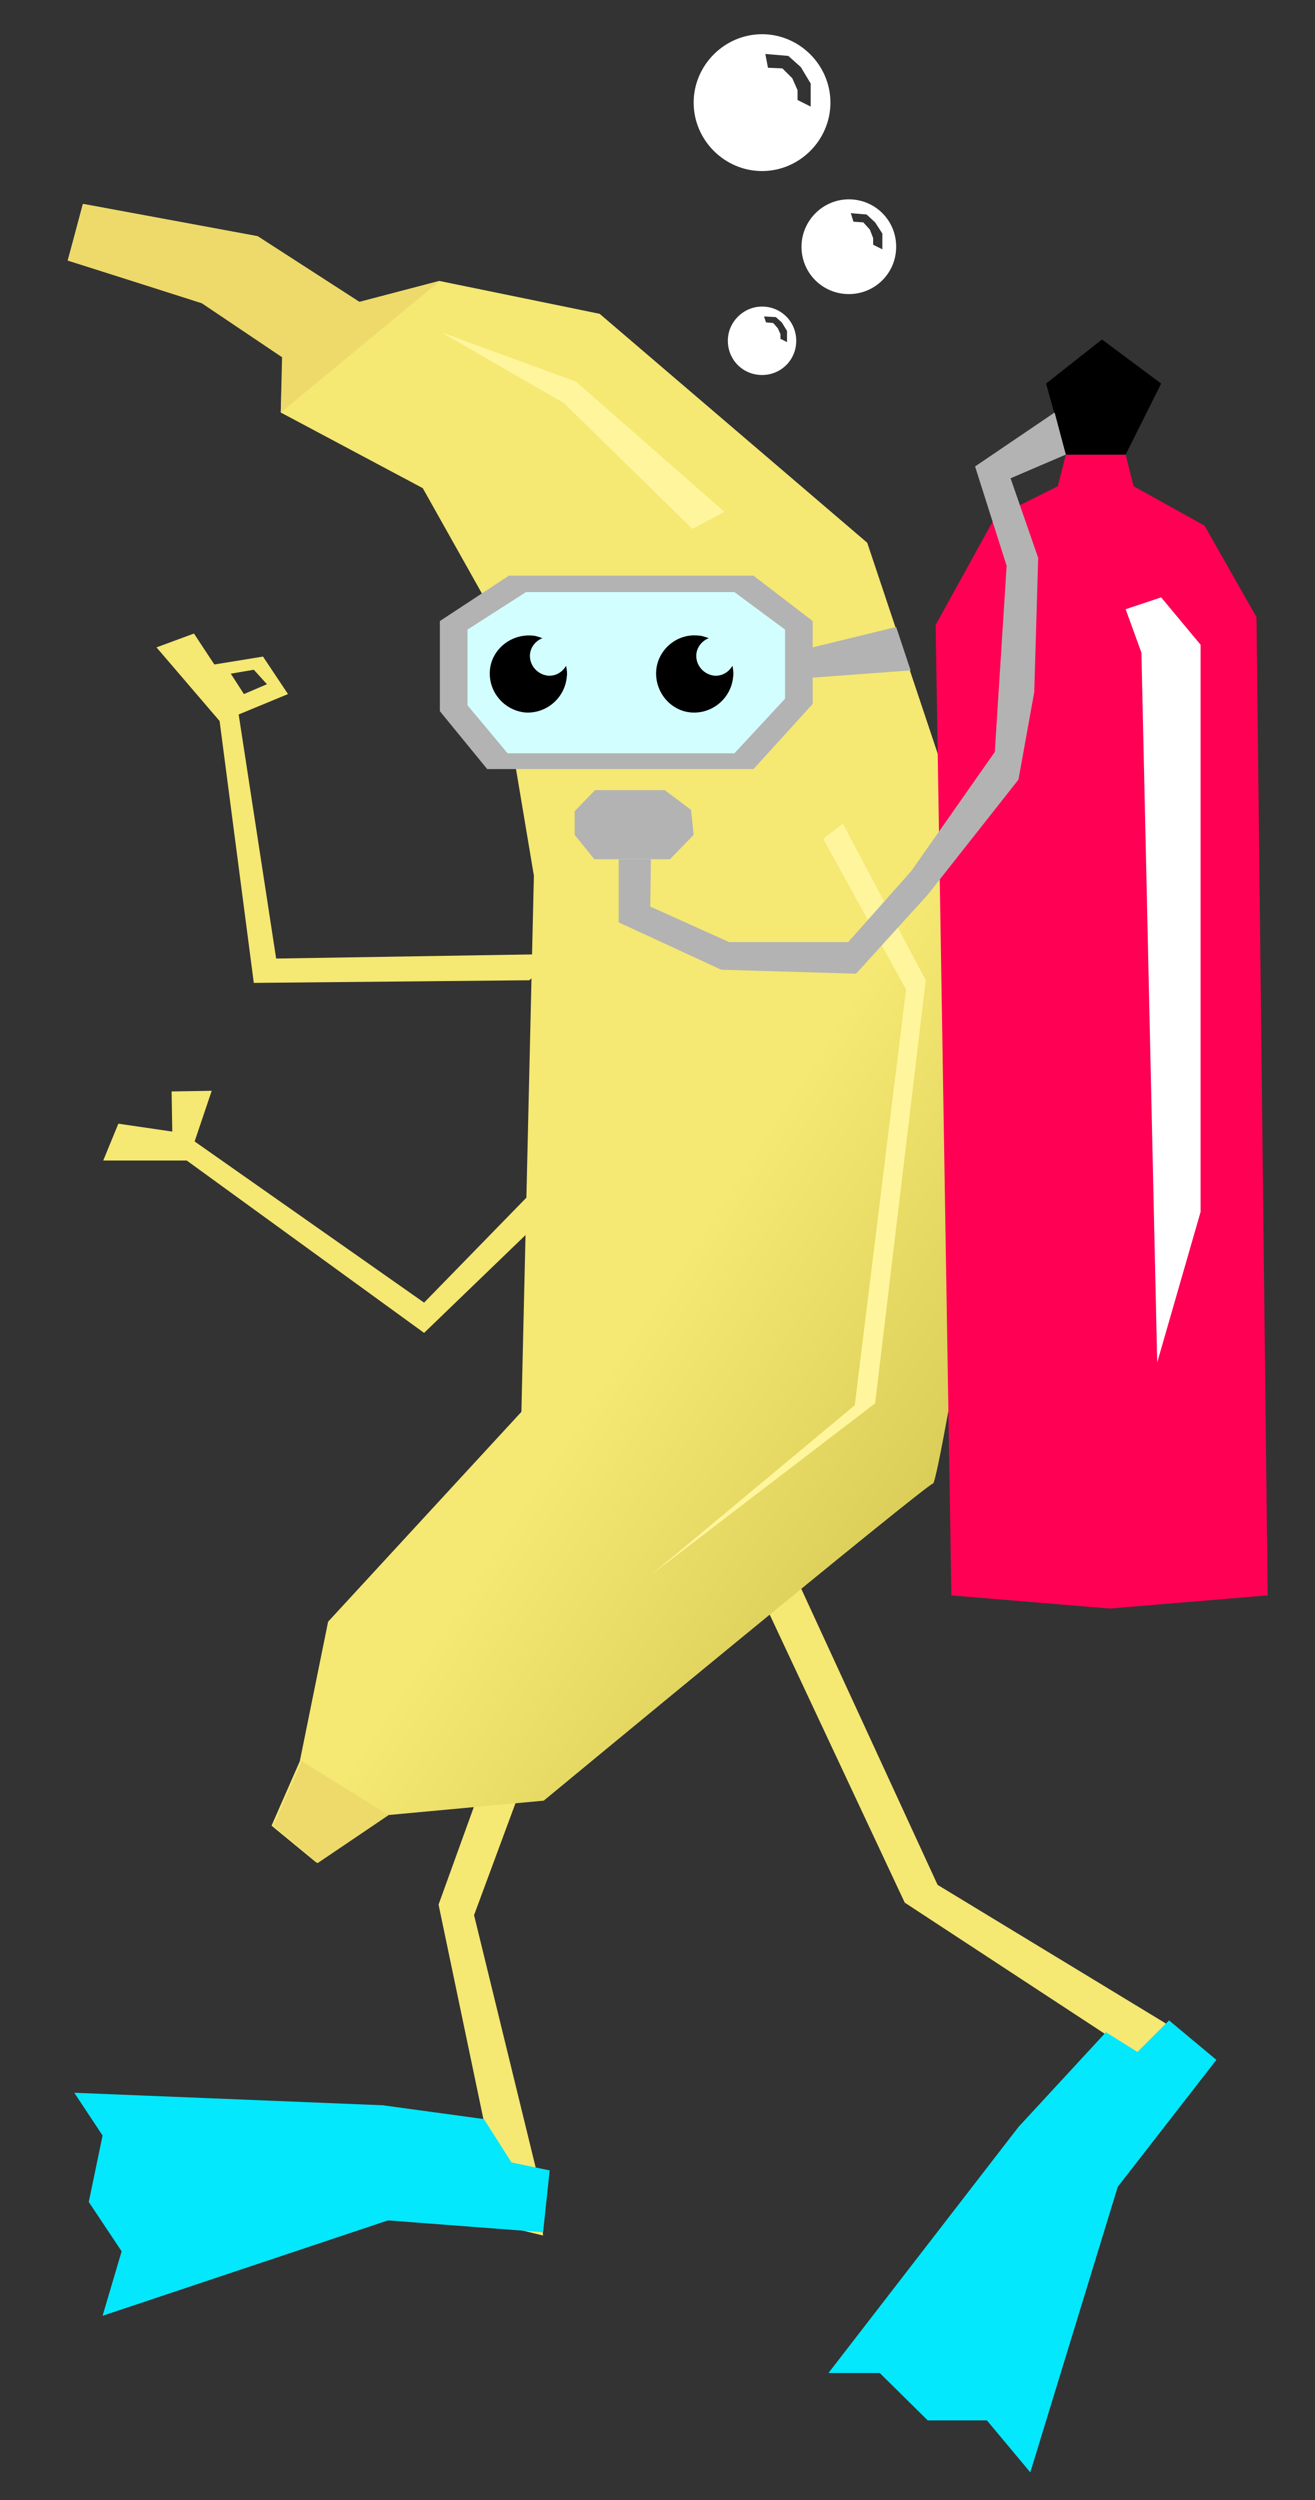 <?xml version="1.0" encoding="utf-8"?>
<!-- Generator: Adobe Illustrator 21.1.0, SVG Export Plug-In . SVG Version: 6.00 Build 0)  -->
<!DOCTYPE svg PUBLIC "-//W3C//DTD SVG 1.1//EN" "http://www.w3.org/Graphics/SVG/1.1/DTD/svg11.dtd">
<svg version="1.1" id="Layer_1" xmlns="http://www.w3.org/2000/svg" xmlns:xlink="http://www.w3.org/1999/xlink" x="0px" y="0px"
	 viewBox="0 0 200 380" style="enable-background:new 0 0 200 380;" xml:space="preserve">
<rect x="0" y="0" width="200" height="380" fill="#333333" stroke="none"/>
<style type="text/css">
	.st0{fill:#F5E873;}
	.st1{fill:url(#SVGID_1_);}
	.st2{fill:#EDDA6B;}
	.st3{fill:#FFF59C;}
	.st4{fill:#B3B3B3;}
	.st5{fill:#D2FEFF;}
	.st6{fill:#03E8FC;}
	.st7{fill:#FFFFFF;}
	.st8{fill:#FF0055;}
</style>
<g>
	<g>
		<polygon class="st0" points="116.4,244 137.6,289.2 172.7,312.2 160.5,328.1 184.5,313.5 177.2,307.5 142.6,286.5 119.7,236.8 		
			"/>
		<polygon class="st0" points="83.7,242.5 66.7,289.5 75.3,330.6 55.4,333.2 82.6,339.8 81.7,330.4 72.1,291.1 91.1,239.8 		"/>
		
			<linearGradient id="SVGID_1_" gradientUnits="userSpaceOnUse" x1="49.359" y1="217.685" x2="93.876" y2="188.601" gradientTransform="matrix(-1 0 0 1 199.109 0)">
			<stop  offset="0" style="stop-color:#D9CD58"/>
			<stop  offset="1" style="stop-color:#F5E873"/>
		</linearGradient>
		<path class="st1" d="M10.3,39.6l2.3-8.6l26.5,4.9l15.5,10l12.2-3.2l24.4,5l40.7,34.8l23,68.8c0,0-12,74.1-13,74.2
			c-1,0.1-59.2,48.2-59.2,48.2l-23.8,2.2l-10.8,7.2l-6.8-5.6l4.3-9.8l4.3-21.2l29.4-31.9l1.9-81.5l-6.9-41.1l-10-17.8L42.7,62.7
			l0.3-8.4l-12.2-8.3L10.3,39.6z"/>
		<polyline class="st2" points="59.1,275.9 48.3,283.2 41.6,277.5 45.9,267.7 		"/>
		<polyline class="st2" points="42.7,62.7 42.9,54.3 30.7,46.1 10.3,39.6 12.7,31 39.2,35.9 54.7,45.9 66.9,42.7 		"/>
		<polygon class="st0" points="99.8,161.8 64.5,198 29.6,173.5 32.2,165.8 26.1,165.9 26.2,172 18,170.8 15.7,176.4 28.4,176.4 
			64.5,202.6 100.4,168 		"/>
		<polygon class="st3" points="67.1,50.5 85.8,61.3 105.3,80.4 110.2,77.8 87.6,58 		"/>
		<polygon class="st3" points="125.2,127.5 137.8,150.4 130,213.6 99,239.4 133.1,213.3 140.8,149 128.2,125.2 		"/>
	</g>
	<g>
		<polygon class="st4" points="114.6,87.5 77.4,87.5 66.9,94.4 66.9,108.1 74.1,116.9 114.6,116.9 123.6,107 123.6,94.4 		"/>
		<polygon class="st5" points="111.7,90 80,90 71.1,95.7 71.1,107.2 77.2,114.5 111.7,114.5 119.4,106.2 119.4,95.7 		"/>
	</g>
	<g>
		<path d="M80.8,96.6c0.6,0,1.1,0.2,1.7,0.4c-1,0.4-1.8,1.3-1.9,2.5c-0.1,1.6,1.1,3,2.7,3.2c1.2,0.1,2.2-0.5,2.8-1.5
			c0.1,0.6,0.2,1.1,0.1,1.7c-0.3,3.2-3.1,5.6-6.3,5.4c-3.2-0.3-5.6-3.1-5.4-6.3C74.7,98.8,77.6,96.4,80.8,96.6z"/>
	</g>
	<g>
		<path d="M106.1,96.6c0.6,0,1.1,0.2,1.7,0.4c-1,0.4-1.8,1.3-1.9,2.5c-0.1,1.6,1.1,3,2.7,3.2c1.2,0.1,2.2-0.5,2.8-1.5
			c0.1,0.6,0.2,1.1,0.1,1.7c-0.3,3.2-3.1,5.6-6.3,5.4s-5.6-3.1-5.4-6.3S102.9,96.3,106.1,96.6z"/>
	</g>
	<polygon class="st4" points="123.6,98.4 136.3,95.3 138.5,101.9 123.6,103 	"/>
	<polygon class="st4" points="105.1,123.1 105.5,126.9 101.9,130.6 90.4,130.6 87.4,126.9 87.4,123.3 90.5,120.1 101.1,120.1 	"/>
	<polygon class="st6" points="173,311.9 177.8,307.1 185,313.1 170,332.4 156.7,375.8 150.1,367.9 141.1,367.9 133.8,360.7 
		126,360.7 154.9,323.3 168.2,308.9 	"/>
	<polygon class="st6" points="77.8,328.7 83.6,329.9 82.6,339.3 59,337.5 15.6,352 18.5,342.2 13.5,334.7 15.6,324.6 11.3,318.1 
		58.2,320 73.6,322.1 	"/>
	<path class="st0" d="M43.8,105.5L40,99.8l-7.4,1.2l-3.1-4.7l-5.7,2.1l9.6,11.2l5.2,39.8l41.9-0.4l4.8-4l-43.3,0.7l-5.7-37.1
		L43.8,105.5z M38.6,101.8l2,2.2l-3.5,1.5l-2-3.1L38.6,101.8z"/>
	<path class="st7" d="M105.5,15.6c0,5.7,4.7,10.4,10.4,10.4c5.7,0,10.4-4.7,10.4-10.4s-4.7-10.4-10.4-10.4
		C110.2,5.2,105.5,9.9,105.5,15.6z M116.4,8.2l3.5,0.3l1.9,1.7l1.5,2.5v3.5l-2-1v-1.5l-0.8-1.8l-1.5-1.5l-2.2-0.1L116.4,8.2z"/>
	<path class="st7" d="M121.9,37.5c0,4,3.2,7.2,7.2,7.2c4,0,7.2-3.2,7.2-7.2s-3.2-7.2-7.2-7.2C125.1,30.3,121.9,33.6,121.9,37.5z
		 M129.4,32.4l2.4,0.2l1.3,1.2l1.1,1.7v2.4l-1.4-0.7v-1l-0.5-1.3l-1-1.1l-1.5-0.1L129.4,32.4z"/>
	<path class="st7" d="M110.7,51.8c0,2.9,2.3,5.2,5.2,5.2c2.9,0,5.2-2.3,5.2-5.2c0-2.9-2.3-5.2-5.2-5.2
		C113.1,46.6,110.7,48.9,110.7,51.8z M116.2,48.1l1.8,0.1l0.9,0.8l0.8,1.3v1.7l-1-0.5v-0.7l-0.4-0.9l-0.7-0.8l-1.1-0.1L116.2,48.1z"
		/>
	<polygon class="st8" points="192.8,242.5 168.8,244.5 144.7,242.5 142.3,95 151.3,78.7 160.9,73.9 162.1,69.1 171.2,69.1 
		172.4,73.9 183.2,79.9 191.1,93.8 	"/>
	<polygon class="st7" points="176.6,90.8 182.6,98 182.6,184.2 176,207.1 173.6,99.2 171.2,92.6 	"/>
	<g>
		<polygon points="171.2,69.1 176.6,58.3 167.6,51.6 159.1,58.3 162.1,69.1 		"/>
	</g>
	<polygon class="st4" points="141.1,136 130.2,148 109.7,147.4 94.1,140.2 94.1,130.6 99,130.6 98.9,137.8 110.9,143.2 129,143.2 
		138.6,132.4 151.3,114.3 153.1,86 148.3,70.9 160.4,62.7 162.1,69.1 153.7,72.7 157.9,84.8 157.3,105.2 154.9,118.5 	"/>
</g>
</svg>
